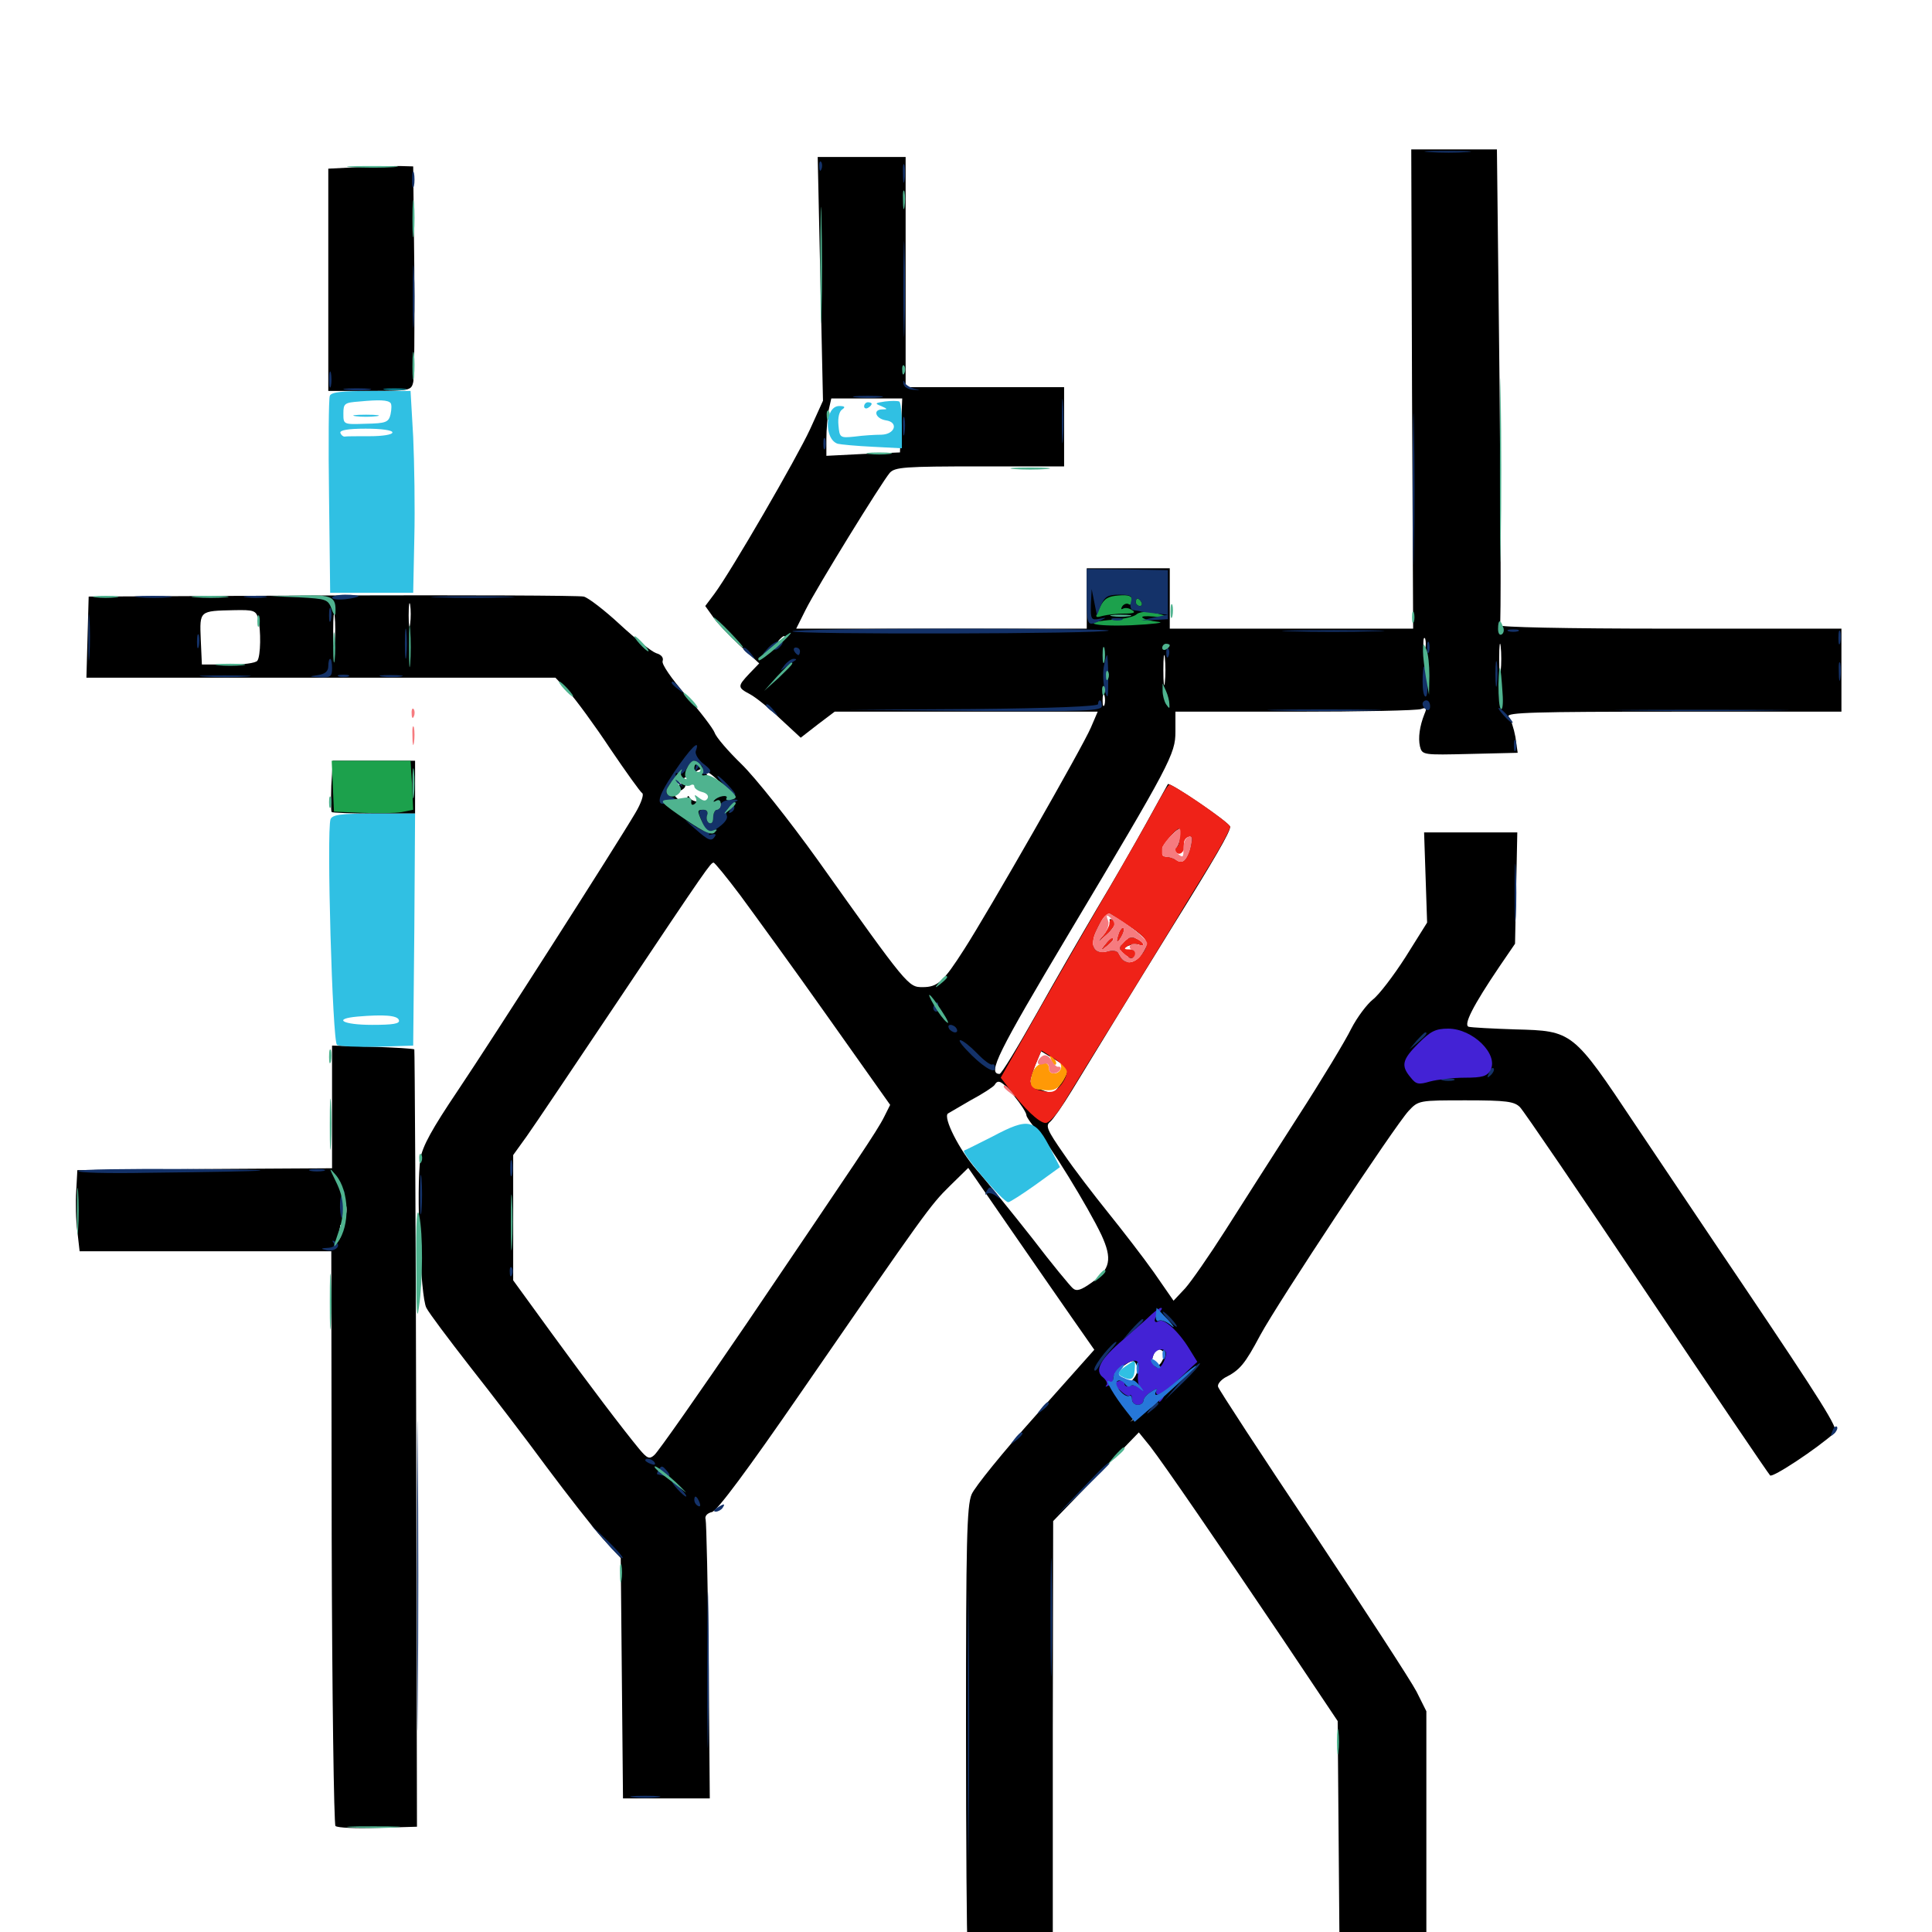 <svg xmlns="http://www.w3.org/2000/svg" viewBox="0 -1000 1000 1000">
	<path fill="#000000" d="M730.859 -798.633L731.445 -674.609H668.555H605.469V-690.234V-705.859H583.984H562.5V-690.234V-674.609H487.305H412.109L416.992 -684.375C422.852 -696.094 456.25 -750.195 460.547 -755.273C463.281 -758.203 467.969 -758.594 507.227 -758.594H550.781V-779.102V-799.609H509.766H468.75V-859.18V-918.75H445.898H423.242L424.609 -855.664L425.977 -792.578L419.336 -777.93C412.5 -763.086 378.32 -704.102 369.727 -692.578L365.039 -686.328L368.945 -680.859C370.898 -677.93 377.148 -671.289 382.812 -666.016L392.969 -656.641L387.891 -651.367C381.641 -644.727 381.641 -644.141 388.281 -640.625C391.211 -639.062 398.242 -633.398 403.906 -627.93L414.453 -618.164L423.242 -625L432.031 -631.641H500H568.164L564.648 -623.438C560.547 -613.672 511.133 -527.344 499.023 -508.594C488.281 -491.797 485.352 -489.062 477.539 -489.062C470.117 -489.062 469.922 -489.258 423.242 -554.883C408.398 -575.586 390.82 -597.656 383.789 -604.492C376.953 -611.133 370.703 -618.359 369.922 -620.703C369.141 -622.852 362.5 -631.641 355.273 -639.844C347.461 -648.828 342.383 -656.25 342.969 -657.812C343.555 -659.57 342.383 -661.133 339.648 -661.914C337.305 -662.695 328.906 -669.336 320.898 -676.758C312.891 -684.18 304.492 -690.625 302.148 -691.211C299.805 -691.797 241.211 -691.992 171.875 -691.797L45.898 -691.211L45.312 -670.312L44.727 -649.219H166.211H287.5L294.336 -641.992C298.047 -637.891 307.812 -624.609 315.82 -612.5C324.023 -600.391 331.445 -590.039 332.422 -589.453C333.398 -588.867 331.836 -584.18 328.906 -579.297C318.555 -561.719 255.078 -462.5 237.109 -435.742C223.438 -415.43 218.75 -406.836 217.578 -400.195C215.43 -385.352 217.578 -328.516 220.703 -323.047C222.07 -320.312 232.227 -306.836 243.164 -292.773C254.102 -278.906 272.07 -255.469 282.812 -240.82C293.75 -226.172 306.836 -209.375 311.914 -203.711L321.289 -193.555L321.875 -131.25L322.461 -69.141H344.922H367.383L366.797 -140.039C366.406 -178.906 365.625 -211.914 365.234 -213.477C364.648 -215.234 366.016 -216.797 368.555 -217.383C371.289 -218.164 386.719 -238.867 414.453 -279.102C478.711 -372.266 481.445 -376.172 491.602 -386.133L501.172 -395.508L522.461 -364.648C534.18 -347.656 548.828 -326.562 555.078 -317.578L566.406 -301.367L536.133 -267.383C519.336 -248.633 504.492 -230.273 502.93 -226.562C500.391 -220.703 500 -201.367 500 -107.617C500 -45.898 500.391 4.883 500.781 5.273C501.172 5.664 511.328 5.859 523.242 5.469L544.922 4.883V-103.906L545.117 -212.695L567.383 -235.742L589.453 -258.594L595.312 -251.367C603.125 -241.211 630.273 -201.562 664.258 -151.172L692.383 -109.18L692.969 -36.328L693.555 36.328H715.82H738.281V-38.867V-114.258L733.203 -124.414C730.273 -130.078 706.055 -167.188 679.492 -207.227C652.734 -247.266 630.664 -281.055 630.469 -282.227C630.078 -283.594 631.836 -285.547 633.984 -286.914C641.797 -290.82 644.336 -293.945 652.344 -308.984C661.914 -326.562 721.875 -417.188 729.102 -425C734.18 -430.469 734.57 -430.469 758.789 -430.469C779.688 -430.469 783.789 -429.883 786.719 -426.953C788.672 -425 818.164 -381.641 852.344 -330.664C886.523 -279.688 915.234 -237.305 916.211 -236.328C917.383 -234.961 940.234 -250 949.805 -258.594C951.758 -260.352 942.773 -274.609 901.758 -335.547C885.742 -359.18 860.938 -396.289 846.484 -417.773C814.062 -466.406 814.062 -466.406 784.375 -467.188C772.461 -467.578 761.523 -468.164 760.156 -468.555C757.422 -469.531 762.305 -479.297 776.172 -499.805L784.18 -511.523L784.766 -540.43L785.352 -569.141H761.328H737.109L737.891 -545.898L738.672 -522.461L727.539 -504.688C721.289 -494.922 713.672 -484.961 710.547 -482.617C707.617 -480.273 702.539 -473.633 699.414 -467.578C696.484 -461.523 683.984 -440.82 671.484 -421.484C659.18 -402.344 642.383 -375.977 634.18 -363.086C625.977 -350.195 616.602 -336.719 613.477 -333.203L607.422 -326.758L597.266 -341.406C591.602 -349.414 580.859 -363.281 573.633 -372.266C566.406 -381.25 555.859 -394.922 550.586 -402.734C541.992 -415.039 541.016 -417.383 543.555 -419.336C545.117 -420.703 550.195 -427.93 554.688 -435.352C567.773 -456.836 587.695 -489.453 607.422 -521.289C628.906 -555.859 636.719 -569.336 636.719 -572.07C636.719 -574.023 605.469 -595.312 604.492 -594.141C604.297 -593.75 599.219 -584.57 593.164 -573.633C587.109 -562.695 575.781 -542.969 567.773 -529.688C559.961 -516.406 545.703 -491.797 536.328 -475C526.758 -458.008 518.359 -444.141 517.383 -444.141C510.938 -444.141 516.406 -455.078 553.125 -516.602C605.859 -604.883 608.398 -609.766 608.398 -621.289V-631.641H670.312C704.297 -631.641 733.594 -632.227 735.547 -633.008C738.281 -633.984 738.672 -633.594 737.305 -630.469C734.766 -624.023 733.984 -618.164 734.961 -613.672C736.133 -609.18 736.523 -609.18 760.938 -609.766L785.547 -610.352L784.375 -618.555C783.594 -622.852 782.031 -627.734 780.859 -629.102C779.297 -631.25 794.727 -631.641 866.016 -631.641H953.125V-653.125V-674.609H864.062C809.57 -674.609 775.586 -675.391 776.367 -676.367C776.953 -677.344 776.758 -733.203 776.172 -800.391L774.805 -922.656H752.539H730.469ZM466.406 -779.883L465.82 -765.82L446.875 -765.039L427.734 -764.062V-772.852C427.734 -777.539 428.32 -784.375 428.906 -787.695L430.273 -793.75H448.633H466.992ZM212.305 -677.148C211.914 -674.023 211.523 -676.172 211.523 -681.445C211.523 -686.914 211.914 -689.258 212.305 -686.914C212.695 -684.375 212.695 -680.078 212.305 -677.148ZM173.242 -667.383C172.852 -663.281 172.461 -666.211 172.461 -673.633C172.461 -681.25 172.852 -684.375 173.242 -681.055C173.633 -677.539 173.633 -671.289 173.242 -667.383ZM133.594 -680.078C135.156 -673.828 134.961 -660.352 133.203 -658.008C132.422 -656.836 125.781 -655.859 118.164 -656.055H104.492L103.906 -669.141C103.32 -683.984 103.125 -683.789 121.289 -684.18C131.25 -684.375 132.422 -683.984 133.594 -680.078ZM581.641 -681.055C583.398 -681.641 581.836 -682.031 578.125 -682.031C574.414 -682.031 572.852 -681.641 574.805 -681.055C576.562 -680.664 579.688 -680.664 581.641 -681.055ZM595.312 -675.195C600.391 -675.586 595.703 -675.781 584.961 -675.781C574.219 -675.781 570.117 -675.586 575.781 -675.195C581.445 -674.805 590.234 -674.805 595.312 -675.195ZM406.25 -670.117C406.25 -669.727 404.297 -667.773 401.953 -665.625L397.461 -661.914L401.172 -666.406C404.688 -670.508 406.25 -671.68 406.25 -670.117ZM737.695 -664.453C737.109 -663.086 736.719 -664.062 736.719 -666.797C736.719 -669.531 737.109 -670.508 737.695 -669.336C738.086 -667.969 738.086 -665.625 737.695 -664.453ZM776.758 -652.734C776.367 -649.219 775.977 -651.953 775.977 -658.984C775.977 -666.016 776.367 -668.75 776.758 -665.43C777.148 -661.914 777.148 -656.055 776.758 -652.734ZM602.93 -646.875C602.539 -643.359 602.148 -646.094 602.148 -653.125C602.148 -660.156 602.539 -662.891 602.93 -659.57C603.32 -656.055 603.32 -650.195 602.93 -646.875ZM571.68 -635.156C571.094 -633.789 570.703 -634.766 570.703 -637.5C570.703 -640.234 571.094 -641.211 571.68 -640.039C572.07 -638.672 572.07 -636.328 571.68 -635.156ZM362.5 -600.586C361.914 -599.609 362.695 -598.242 364.453 -597.656C366.016 -597.07 366.797 -597.266 366.211 -598.438C363.867 -602.148 367.383 -600.391 372.656 -595.117C376.367 -591.211 376.953 -590.234 374.219 -591.211C371.484 -592.383 370.898 -591.992 371.875 -589.648C372.461 -587.891 372.266 -587.109 371.289 -587.695C370.312 -588.281 368.945 -587.891 368.164 -586.719C366.406 -583.984 358.008 -584.375 356.836 -587.305C356.25 -588.477 355.664 -588.086 355.664 -585.938C355.469 -582.422 355.273 -582.422 351.562 -585.742C345.898 -590.82 346.68 -593.359 355.078 -597.852C363.672 -602.734 363.867 -602.734 362.5 -600.586ZM373.047 -582.812C373.047 -581.836 371.484 -580.859 369.727 -580.859C366.797 -580.859 366.602 -581.25 369.141 -582.812C372.852 -585.156 373.047 -585.156 373.047 -582.812ZM610.742 -566.797C610.547 -564.258 609.57 -561.719 608.398 -560.938C607.227 -560.156 608.008 -559.375 610.156 -559.375C612.305 -559.375 613.281 -560.352 612.695 -561.914C612.109 -563.477 612.5 -565.82 613.281 -567.383C616.016 -571.68 617.773 -564.844 615.43 -558.789C613.281 -553.516 611.328 -552.344 608.594 -554.883C607.812 -555.664 605.664 -556.445 604.102 -556.445C599.023 -556.445 599.219 -559.961 604.492 -565.82C610.547 -572.266 611.328 -572.266 610.742 -566.797ZM383.203 -536.523C390.234 -526.953 410.742 -498.828 428.516 -473.633L460.742 -428.125L457.617 -421.875C453.906 -414.453 444.141 -400.195 386.523 -315.039C361.914 -278.906 340.43 -248.242 338.672 -246.875C336.133 -244.531 334.961 -245.117 330.859 -250C322.656 -259.961 305.664 -282.227 285.352 -310.156L265.625 -337.305V-369.727V-402.148L272.656 -411.914C276.562 -417.383 298.047 -449.414 320.703 -483.203C366.406 -551.562 367.773 -553.32 369.336 -553.516C369.922 -553.516 376.172 -545.898 383.203 -536.523ZM589.453 -516.992C594.531 -512.891 594.531 -512.5 591.797 -507.422C588.086 -500.586 585.352 -499.805 581.055 -503.906C577.93 -507.031 577.93 -507.422 582.227 -509.766C584.766 -510.938 588.086 -511.719 589.648 -511.133C591.797 -510.547 591.602 -511.328 588.867 -513.281C585.742 -516.016 584.961 -516.016 583.594 -513.672C582.812 -512.305 579.492 -509.961 576.172 -508.594C570.898 -506.445 569.531 -506.445 566.992 -508.984C564.453 -511.719 564.648 -512.891 568.359 -520.117L572.461 -528.32L578.32 -524.805C581.445 -522.852 586.523 -519.531 589.453 -516.992ZM552.734 -446.875C552.734 -444.336 546.484 -434.375 544.922 -434.375C541.016 -434.375 533.203 -438.281 533.203 -440.234C533.203 -441.406 534.57 -445.312 535.938 -449.023L538.867 -455.859L545.703 -451.758C549.609 -449.414 552.734 -447.266 552.734 -446.875ZM525 -432.617C528.516 -428.32 531.25 -424.023 531.25 -422.852C531.25 -421.875 533.594 -418.555 536.328 -415.43C542.578 -408.984 563.477 -374.805 570.117 -360.742C575.781 -348.438 574.805 -342.969 565.039 -336.133C559.57 -332.227 557.227 -331.445 555.273 -333.203C553.906 -334.375 544.336 -345.898 534.375 -358.984C524.219 -371.875 511.133 -388.086 505.273 -394.727C496.484 -404.883 488.086 -421.484 490.625 -423.633C491.016 -423.828 496.289 -426.953 502.344 -430.469C508.594 -433.789 514.258 -437.5 514.844 -438.477C516.602 -441.602 518.75 -440.43 525 -432.617ZM602.148 -300.391C602.734 -299.609 602.539 -297.266 601.367 -295.312C598.828 -290.625 594.922 -293.359 596.875 -298.242C598.047 -301.758 600 -302.344 602.148 -300.391ZM588.477 -292.969C589.062 -291.406 588.477 -288.672 587.109 -286.914C584.961 -283.984 584.18 -283.789 580.469 -286.133L576.172 -288.867L580.469 -292.188C585.938 -296.289 587.109 -296.484 588.477 -292.969ZM582.031 -274.023C584.961 -268.555 583.008 -269.531 579.102 -275.391C577.344 -278.32 576.758 -279.883 577.93 -279.297C579.102 -278.516 581.055 -276.172 582.031 -274.023ZM598.633 -274.219C598.047 -273.242 594.727 -270.508 591.211 -268.359L584.961 -264.062L591.406 -270.117C597.656 -275.977 600.977 -277.93 598.633 -274.219ZM357.422 -595.508C357.422 -595.117 359.375 -593.555 361.914 -592.383C365.82 -590.234 366.016 -590.234 363.477 -593.164C360.938 -596.289 357.422 -597.656 357.422 -595.508ZM350.586 -592.578C350 -591.602 350.195 -590.625 351.367 -590.625C352.344 -590.625 353.906 -591.602 354.492 -592.578C355.078 -593.75 354.883 -594.531 353.711 -594.531C352.734 -594.531 351.172 -593.75 350.586 -592.578ZM574.805 -522.852C575.586 -522.266 574.219 -519.336 571.875 -516.602L567.383 -511.523L572.656 -516.211C577.344 -520.312 578.32 -524.219 574.805 -524.219C574.023 -524.219 574.219 -523.633 574.805 -522.852ZM579.297 -517.383C577.539 -512.305 577.93 -511.133 580.273 -515.039C581.445 -516.992 582.031 -519.141 581.445 -519.531C581.055 -520.117 580.078 -519.141 579.297 -517.383ZM572.07 -511.133C569.531 -508.008 569.727 -507.812 572.852 -510.352C575.977 -512.891 576.953 -514.453 575.391 -514.453C575 -514.453 573.438 -512.891 572.07 -511.133ZM583.984 -505.469C583.984 -503.906 584.961 -503.125 585.938 -503.711C587.109 -504.297 587.891 -505.664 587.891 -506.836C587.891 -507.812 587.109 -508.594 585.938 -508.594C584.961 -508.594 583.984 -507.227 583.984 -505.469ZM185.156 -913.477L169.922 -912.695V-855.273V-797.656H191.406C211.914 -797.656 212.891 -797.852 213.867 -802.148C214.453 -804.492 214.648 -830.664 214.453 -860.156L213.867 -913.867L207.031 -914.062C203.32 -914.062 193.359 -913.867 185.156 -913.477ZM171.484 -593.359C171.289 -586.328 171.289 -580.078 171.68 -579.688C172.07 -579.297 182.031 -578.906 193.75 -578.906H214.844V-592.578V-606.25H193.555H172.266ZM171.875 -427.148V-395.312L106.055 -394.922L40.039 -394.336L39.453 -383.594C39.062 -377.734 39.258 -368.164 40.039 -362.695L41.211 -352.344H106.445H171.484L171.68 -204.492C171.875 -123.047 172.852 -55.664 173.633 -54.883C174.609 -53.906 184.375 -53.516 195.508 -53.906L215.82 -54.492L215.43 -255.469C215.234 -366.016 214.648 -456.641 214.453 -456.836C214.062 -457.227 204.492 -457.812 192.773 -458.203L171.875 -458.789ZM179.102 -371.484C178.516 -370.117 178.125 -371.094 178.125 -373.828C178.125 -376.562 178.516 -377.539 179.102 -376.367C179.492 -375 179.492 -372.656 179.102 -371.484ZM175.781 -358.789C173.633 -355.469 173.633 -355.469 174.609 -358.789C175.195 -360.742 175.781 -363.477 175.977 -364.648C175.977 -366.406 176.367 -366.406 176.953 -364.648C177.539 -363.281 176.953 -360.742 175.781 -358.789Z"/>
	<path fill="#ff9906" d="M544.141 -451.367C544.727 -449.414 545.898 -448.438 546.484 -449.023C547.07 -449.609 546.484 -451.172 545.117 -452.539C543.164 -454.297 542.969 -454.102 544.141 -451.367ZM533.984 -443.555C532.617 -436.719 533.203 -436.133 541.016 -435.742C545.703 -435.352 547.852 -436.523 550.391 -440.625C552.93 -445.117 553.125 -446.484 550.977 -448.438C549.023 -450.586 548.633 -450.391 549.219 -448.242C549.609 -446.68 548.242 -444.922 546.484 -444.531C544.336 -444.141 542.969 -444.922 542.969 -446.875C542.969 -452.344 535.352 -449.609 533.984 -443.555Z"/>
	<path fill="#ef2218" d="M596.875 -580.273C592.773 -572.656 583.008 -555.664 575.586 -542.773C567.969 -529.883 551.953 -501.953 539.844 -480.859L517.969 -442.188L522.07 -436.914C529.883 -426.367 537.891 -418.75 541.211 -418.75C543.164 -418.75 547.266 -423.438 551.172 -430.078C554.883 -436.133 567.383 -456.641 579.102 -475.391C590.625 -494.141 603.906 -515.82 608.398 -523.242C612.891 -530.859 621.289 -544.336 626.758 -553.32C632.227 -562.305 636.719 -570.703 636.719 -572.07C636.719 -573.828 612.109 -591.016 605.469 -593.945C604.883 -594.336 600.977 -588.086 596.875 -580.273ZM610.547 -566.211C610.547 -563.477 609.57 -561.328 608.789 -561.328C607.812 -561.328 607.812 -560.352 608.398 -559.375C610.156 -556.445 613.477 -558.984 612.891 -562.695C612.5 -564.453 613.477 -566.211 615.039 -566.797C617.188 -567.578 617.383 -566.406 616.406 -562.109C614.648 -554.883 612.305 -552.734 608.984 -554.688C607.617 -555.664 605.273 -556.445 604.102 -556.445C602.734 -556.445 601.562 -557.031 601.562 -558.008V-560.938C601.562 -562.5 608.789 -571.094 610.156 -571.094C610.547 -571.094 610.742 -568.945 610.547 -566.211ZM585.547 -519.922C594.727 -513.672 595.508 -511.133 590.039 -504.883C586.133 -500.586 581.25 -500.977 579.297 -505.859C578.516 -507.812 576.562 -508.203 573.633 -507.617C565.625 -505.469 563.477 -510.742 568.359 -520.312C570.898 -525.391 573.242 -527.734 574.805 -526.953C576.172 -526.172 580.859 -523.047 585.547 -519.922ZM552.148 -445.703C552.539 -444.336 551.172 -441.016 549.219 -438.477C546.094 -434.766 544.531 -434.18 539.453 -435.352C532.422 -436.719 531.836 -439.258 536.133 -449.219L539.062 -456.25L545.312 -452.344C548.828 -450 551.953 -447.07 552.148 -445.703ZM574.219 -521.875C574.219 -520.703 572.656 -517.773 570.898 -515.625C568.359 -512.5 568.75 -512.695 572.656 -516.211C575.586 -518.75 577.539 -521.68 576.953 -522.461C575.586 -525 574.219 -524.609 574.219 -521.875ZM579.297 -517.383C577.539 -512.305 577.93 -511.133 580.273 -515.039C581.445 -516.992 582.031 -519.141 581.445 -519.531C581.055 -520.117 580.078 -519.141 579.297 -517.383ZM581.836 -512.5C578.906 -509.375 578.906 -508.789 582.031 -506.055C585.547 -503.125 587.891 -503.516 587.891 -507.031C587.891 -507.812 586.328 -508.594 584.57 -508.594C581.641 -508.594 581.641 -508.984 583.789 -510.352C585.352 -511.328 587.695 -511.719 589.258 -511.133C592.969 -509.57 592.383 -512.109 588.477 -514.062C585.938 -515.234 583.984 -514.844 581.836 -512.5ZM572.07 -511.133C569.531 -508.008 569.727 -507.812 572.852 -510.352C575.977 -512.891 576.953 -514.453 575.391 -514.453C575 -514.453 573.438 -512.891 572.07 -511.133Z"/>
	<path fill="#1ca14c" d="M569.336 -685.742C566.602 -680.273 566.602 -680.078 570.898 -681.25C573.242 -681.836 578.32 -682.422 582.031 -682.422C586.914 -682.422 588.086 -683.008 585.938 -684.18C584.375 -685.352 582.422 -685.547 581.25 -684.961C580.273 -684.375 580.078 -684.766 580.859 -686.133C581.641 -687.305 583.203 -687.891 584.18 -687.305C585.156 -686.523 585.938 -687.5 585.938 -689.258C585.938 -691.602 584.18 -692.188 579.102 -691.797C573.633 -691.406 571.484 -690.234 569.336 -685.742ZM587.891 -688.281C587.891 -687.305 588.867 -686.328 590.039 -686.328C591.016 -686.328 591.406 -687.305 590.82 -688.281C590.234 -689.453 589.258 -690.234 588.672 -690.234C588.281 -690.234 587.891 -689.453 587.891 -688.281ZM588.281 -682.031C587.109 -680.859 582.031 -679.688 576.953 -679.297C558.203 -677.93 565.234 -675.586 585.547 -676.367C597.07 -676.953 603.32 -677.734 599.609 -678.125C595.898 -678.516 592.188 -679.492 591.406 -680.273C590.43 -681.055 593.164 -681.25 597.266 -680.859C605.664 -679.883 605.273 -681.25 596.484 -683.008C593.164 -683.594 589.453 -683.203 588.281 -682.031ZM172.266 -593.164L172.852 -579.883L187.5 -579.297C195.508 -578.906 204.883 -579.102 208.008 -579.688L213.867 -580.859L213.281 -593.555L212.5 -606.25H192.188H171.68Z"/>
	<path fill="#143269" d="M739.844 -921.289C734.18 -921.68 738.281 -921.875 749.023 -921.875C759.766 -921.875 764.453 -921.68 759.375 -921.289C754.297 -920.898 745.508 -920.898 739.844 -921.289ZM424.023 -913.672C424.023 -911.523 424.609 -910.938 425.195 -912.5C425.781 -913.867 425.586 -915.625 425 -916.211C424.414 -916.992 423.828 -915.82 424.023 -913.672ZM467.383 -909.961C467.383 -905.664 467.773 -904.102 468.164 -906.641C468.555 -908.984 468.555 -912.5 468.164 -914.453C467.578 -916.211 467.188 -914.258 467.383 -909.961ZM213.281 -907.031C213.281 -903.32 213.672 -901.758 214.258 -903.711C214.648 -905.469 214.648 -908.594 214.258 -910.547C213.672 -912.305 213.281 -910.742 213.281 -907.031ZM467.578 -850.391C467.578 -828.32 467.969 -819.336 468.164 -830.469C468.555 -841.406 468.555 -859.375 468.164 -870.508C467.969 -881.445 467.578 -872.461 467.578 -850.391ZM213.672 -846.484C213.672 -832.031 213.867 -825.977 214.258 -833.398C214.648 -840.625 214.648 -852.344 214.258 -859.766C213.867 -866.992 213.672 -860.938 213.672 -846.484ZM170.312 -803.516C170.312 -799.805 170.703 -798.242 171.289 -800.195C171.68 -801.953 171.68 -805.078 171.289 -807.031C170.703 -808.789 170.312 -807.227 170.312 -803.516ZM731.25 -746.875C731.25 -711.914 731.641 -697.656 731.836 -715.234C732.227 -732.617 732.227 -761.133 731.836 -778.711C731.641 -796.094 731.25 -781.836 731.25 -746.875ZM467.578 -801.562C467.773 -799.805 469.922 -798.438 472.656 -798.242C476.758 -798.047 476.758 -798.047 473.242 -798.828C470.898 -799.414 468.555 -800.977 468.164 -802.148C467.773 -803.516 467.578 -803.125 467.578 -801.562ZM179.297 -798.242C175.781 -798.633 178.125 -799.023 184.57 -799.023C191.016 -799.023 193.945 -798.633 191.016 -798.242C188.086 -797.852 182.812 -797.852 179.297 -798.242ZM549.609 -782.031C549.609 -771.875 549.805 -767.578 550.195 -772.852C550.586 -777.93 550.586 -786.133 550.195 -791.406C549.805 -796.484 549.609 -792.188 549.609 -782.031ZM442.969 -794.336C439.453 -794.727 442.188 -795.117 449.219 -795.117C456.25 -795.117 458.984 -794.727 455.664 -794.336C452.148 -793.945 446.289 -793.945 442.969 -794.336ZM467.383 -779.102C467.383 -774.805 467.773 -773.242 468.164 -775.781C468.555 -778.125 468.555 -781.641 468.164 -783.594C467.578 -785.352 467.188 -783.398 467.383 -779.102ZM426.172 -770.312C426.172 -767.578 426.562 -766.602 427.148 -767.969C427.539 -769.141 427.539 -771.484 427.148 -772.852C426.562 -774.023 426.172 -773.047 426.172 -770.312ZM562.5 -691.016C562.5 -676.172 562.695 -675.586 569.336 -678.711C573.047 -680.469 572.852 -680.469 568.945 -679.688C564.844 -678.906 564.453 -679.492 564.648 -686.914L565.039 -695.117L566.406 -688.281L567.773 -681.445L569.922 -686.914C571.875 -691.211 573.438 -692.188 579.297 -692.188C585.352 -692.188 586.328 -691.602 585.352 -688.281C584.766 -686.133 585.352 -684.18 586.523 -684.18C587.891 -683.984 589.844 -683.789 590.82 -683.398C591.992 -683.203 595.508 -682.812 598.633 -682.422L604.492 -681.836L597.656 -680.469L590.82 -678.906L597.656 -679.102L604.492 -679.492V-692.188V-704.883L583.594 -705.273L562.5 -705.469ZM590.82 -688.281C591.406 -687.305 591.016 -686.328 590.039 -686.328C588.867 -686.328 587.891 -687.305 587.891 -688.281C587.891 -689.453 588.281 -690.234 588.672 -690.234C589.258 -690.234 590.234 -689.453 590.82 -688.281ZM71.875 -690.82C67.188 -691.211 70.508 -691.602 79.102 -691.602C87.695 -691.602 91.406 -691.211 87.5 -690.82C83.398 -690.43 76.367 -690.43 71.875 -690.82ZM127.539 -690.82C124.414 -691.211 126.562 -691.602 131.836 -691.602C137.305 -691.602 139.648 -691.211 137.305 -690.82C134.766 -690.43 130.469 -690.43 127.539 -690.82ZM171.875 -690.625C171.875 -691.406 175 -692.188 178.711 -692.188C182.422 -692.188 185.547 -691.797 185.547 -691.406C185.547 -691.016 182.422 -690.234 178.711 -689.844C175 -689.453 171.875 -689.844 171.875 -690.625ZM226.953 -690.82C217.578 -691.016 225.781 -691.406 245.117 -691.406C264.453 -691.406 272.07 -691.016 262.109 -690.82C252.148 -690.43 236.328 -690.43 226.953 -690.82ZM45.703 -669.727C45.703 -658.984 45.898 -654.883 46.289 -660.547C46.68 -666.211 46.68 -675 46.289 -680.078C45.898 -685.156 45.703 -680.469 45.703 -669.727ZM170.312 -681.445C170.312 -678.32 170.703 -677.148 171.289 -679.102C171.68 -680.859 171.68 -683.594 171.289 -684.961C170.703 -686.133 170.312 -684.766 170.312 -681.445ZM575.781 -679.102C574.414 -679.688 575.391 -680.078 578.125 -680.078C580.859 -680.078 581.836 -679.688 580.664 -679.102C579.297 -678.711 576.953 -678.711 575.781 -679.102ZM209.57 -666.797C209.57 -659.766 209.961 -657.031 210.352 -660.547C210.742 -663.867 210.742 -669.727 210.352 -673.242C209.961 -676.562 209.57 -673.828 209.57 -666.797ZM410.156 -673.242C410.156 -674.023 447.266 -674.609 492.578 -674.609C537.891 -674.609 574.414 -674.219 573.828 -673.633C572.266 -671.875 410.156 -671.484 410.156 -673.242ZM668.359 -673.242C656.836 -673.438 666.797 -673.828 690.43 -673.828C714.062 -673.828 723.438 -673.438 711.328 -673.242C699.219 -672.852 679.883 -672.852 668.359 -673.242ZM780.859 -673.242C779.492 -673.828 780.469 -674.219 783.203 -674.219C785.938 -674.219 786.914 -673.828 785.742 -673.242C784.375 -672.852 782.031 -672.852 780.859 -673.242ZM951.562 -669.727C951.562 -666.602 951.953 -665.43 952.539 -667.383C952.93 -669.141 952.93 -671.875 952.539 -673.242C951.953 -674.414 951.562 -673.047 951.562 -669.727ZM101.953 -667.773C101.953 -664.648 102.344 -663.477 102.93 -665.43C103.32 -667.188 103.32 -669.922 102.93 -671.289C102.344 -672.461 101.953 -671.094 101.953 -667.773ZM397.07 -664.062C394.336 -661.133 394.336 -660.547 396.68 -662.5C398.438 -663.672 400.195 -664.453 400.781 -663.867C401.367 -663.281 402.734 -664.062 403.906 -665.43C405.664 -667.383 405.469 -668.164 403.32 -668.164C401.758 -668.164 398.828 -666.211 397.07 -664.062ZM738.672 -664.844C738.672 -662.109 739.062 -661.133 739.648 -662.5C740.039 -663.672 740.039 -666.016 739.648 -667.383C739.062 -668.555 738.672 -667.578 738.672 -664.844ZM384.766 -664.062C384.766 -663.672 386.328 -662.109 388.281 -660.742C391.211 -658.203 391.406 -658.398 388.867 -661.523C386.328 -664.648 384.766 -665.625 384.766 -664.062ZM411.133 -662.891C411.719 -661.914 412.695 -660.938 413.281 -660.938C413.672 -660.938 414.062 -661.914 414.062 -662.891C414.062 -664.062 413.086 -664.844 411.914 -664.844C410.938 -664.844 410.547 -664.062 411.133 -662.891ZM603.711 -661.719C603.711 -659.57 604.297 -658.984 604.883 -660.547C605.469 -661.914 605.273 -663.672 604.688 -664.258C604.102 -665.039 603.516 -663.867 603.711 -661.719ZM571.289 -654.688C570.703 -651.172 571.094 -645.703 571.875 -642.383C573.438 -637.5 573.633 -638.672 573.633 -648.828C573.633 -655.469 573.242 -660.938 573.047 -660.938C572.656 -660.938 571.875 -658.008 571.289 -654.688ZM774.023 -651.172C774.023 -645.312 774.414 -642.773 774.805 -645.898C775.195 -648.828 775.195 -653.516 774.805 -656.641C774.414 -659.57 774.023 -657.031 774.023 -651.172ZM169.922 -655.273C169.922 -652.539 168.359 -651.172 164.648 -650.586C159.57 -649.805 159.57 -649.805 165.625 -649.414C171.094 -649.219 171.875 -649.805 171.875 -654.102C171.875 -656.836 171.484 -658.984 170.898 -658.984C170.312 -658.984 169.922 -657.227 169.922 -655.273ZM406.055 -655.664C403.516 -652.344 403.516 -652.344 407.227 -655.078C409.375 -656.641 411.523 -658.203 411.914 -658.398C412.305 -658.789 411.914 -658.984 410.742 -658.984C409.57 -658.984 407.422 -657.422 406.055 -655.664ZM951.758 -652.148C951.758 -647.852 952.148 -646.289 952.539 -648.828C952.93 -651.172 952.93 -654.688 952.539 -656.641C951.953 -658.398 951.562 -656.445 951.758 -652.148ZM736.328 -647.266C736.328 -642.969 736.914 -639.453 737.891 -639.453C738.672 -639.453 739.062 -642.969 738.672 -647.266C738.281 -651.562 737.5 -655.078 737.109 -655.078C736.719 -655.078 736.328 -651.562 736.328 -647.266ZM106.055 -649.805C99.805 -650.195 104.492 -650.391 116.211 -650.391C128.125 -650.391 133.203 -650.195 127.539 -649.805C121.875 -649.414 112.305 -649.414 106.055 -649.805ZM175.391 -649.805C174.023 -650.391 175 -650.781 177.734 -650.781C180.469 -650.781 181.445 -650.391 180.273 -649.805C178.906 -649.414 176.562 -649.414 175.391 -649.805ZM197.852 -649.805C194.727 -650.195 196.875 -650.586 202.148 -650.586C207.617 -650.586 209.961 -650.195 207.617 -649.805C205.078 -649.414 200.781 -649.414 197.852 -649.805ZM347.656 -646.484C347.656 -646.094 349.219 -644.531 351.172 -643.164C354.102 -640.625 354.297 -640.82 351.758 -643.945C349.219 -647.07 347.656 -648.047 347.656 -646.484ZM568.359 -635.547C568.359 -634.375 544.531 -633.398 503.516 -633.008L438.477 -632.617L504.492 -632.031C561.914 -631.641 570.312 -632.031 570.312 -634.57C570.312 -636.133 569.922 -637.5 569.336 -637.5C568.75 -637.5 568.359 -636.719 568.359 -635.547ZM736.328 -635.742C736.328 -634.57 737.305 -633.203 738.281 -632.617C739.453 -632.031 740.234 -632.812 740.234 -634.375C740.234 -636.133 739.453 -637.5 738.281 -637.5C737.305 -637.5 736.328 -636.719 736.328 -635.742ZM396.484 -634.766C396.484 -634.375 398.047 -632.812 400 -631.445C402.93 -628.906 403.125 -629.102 400.586 -632.227C398.047 -635.352 396.484 -636.328 396.484 -634.766ZM661.719 -632.227C648.438 -632.422 659.18 -632.812 685.547 -632.812C711.914 -632.812 722.656 -632.422 709.57 -632.227C696.289 -631.836 674.805 -631.836 661.719 -632.227ZM778.32 -629.688C780.273 -627.539 782.227 -625.781 782.812 -625.781C783.398 -625.781 782.227 -627.539 780.273 -629.688C778.32 -631.836 776.367 -633.594 775.781 -633.594C775.195 -633.594 776.367 -631.836 778.32 -629.688ZM844.336 -632.227C824.023 -632.422 840.625 -632.617 880.859 -632.617C921.094 -632.617 937.695 -632.422 917.578 -632.227C897.266 -631.836 864.453 -631.836 844.336 -632.227ZM783.594 -614.062C783.594 -611.328 783.984 -610.352 784.57 -611.719C784.961 -612.891 784.961 -615.234 784.57 -616.602C783.984 -617.773 783.594 -616.797 783.594 -614.062ZM348.828 -600.195C339.648 -586.523 339.062 -581.836 346.68 -584.766C350.195 -586.133 350.195 -586.328 347.266 -587.695C344.531 -588.867 344.336 -589.844 345.898 -592.969C347.656 -596.094 348.438 -596.289 351.172 -594.336C353.906 -592.188 354.102 -592.188 352.148 -594.531C349.219 -597.656 348.828 -601.172 351.367 -599.414C352.539 -598.828 354.297 -600.195 355.469 -602.344C358.008 -607.227 361.719 -607.617 360.156 -602.93C359.18 -600 359.375 -599.805 361.133 -602.344C363.086 -604.883 364.062 -603.906 363.477 -600C363.477 -599.219 364.648 -599.023 366.211 -599.609C368.555 -600.586 368.164 -601.562 364.062 -604.688C361.328 -606.836 359.57 -609.961 360.156 -611.328C362.695 -618.164 357.422 -612.891 348.828 -600.195ZM375 -593.555C377.539 -590.82 380.078 -588.672 380.469 -588.672C381.055 -588.672 379.492 -590.82 376.953 -593.555C374.414 -596.289 371.875 -598.438 371.484 -598.438C370.898 -598.438 372.461 -596.289 375 -593.555ZM373.047 -583.398C373.047 -582.031 372.266 -580.859 371.094 -580.859C370.117 -580.859 369.141 -579.102 369.141 -576.758C369.141 -574.414 368.359 -573.438 366.992 -574.023C365.82 -574.805 365.43 -576.562 366.016 -578.125C366.602 -579.688 365.82 -580.859 364.062 -580.859C361.914 -580.859 361.328 -579.883 362.305 -577.539C363.086 -575.586 364.062 -572.852 364.844 -571.289C365.625 -569.336 364.258 -569.531 360.156 -572.07L354.492 -575.586L360.352 -570.508C366.797 -564.844 368.359 -564.258 370.117 -567.188C370.898 -568.359 369.922 -568.555 367.773 -567.969C365.82 -567.383 367.188 -568.75 370.703 -570.898C374.805 -573.633 376.953 -576.172 376.172 -577.93C375.586 -579.492 376.172 -581.25 377.344 -582.031C378.711 -583.008 378.906 -582.422 377.93 -580.859C376.953 -579.102 377.148 -578.711 378.711 -579.688C379.883 -580.469 380.469 -581.836 379.883 -582.812C379.297 -583.594 380.078 -584.961 381.25 -585.352C382.617 -585.938 381.445 -586.328 378.516 -586.133C375.391 -585.938 373.047 -584.766 373.047 -583.398ZM783.984 -537.891C783.984 -524.414 784.18 -518.945 784.57 -525.781C784.961 -532.422 784.961 -543.359 784.57 -550.195C784.18 -556.836 783.984 -551.367 783.984 -537.891ZM483.398 -479.492C482.812 -478.516 483.008 -477.148 483.984 -476.562C484.961 -475.977 485.742 -476.758 485.742 -478.32C485.742 -481.641 485.156 -482.031 483.398 -479.492ZM491.211 -467.578C491.797 -466.602 493.359 -465.625 494.336 -465.625C495.508 -465.625 495.703 -466.602 495.117 -467.578C494.531 -468.75 492.969 -469.531 491.992 -469.531C490.82 -469.531 490.625 -468.75 491.211 -467.578ZM733.203 -461.328L729.492 -456.836L733.984 -460.547C738.086 -464.062 739.258 -465.625 737.695 -465.625C737.305 -465.625 735.352 -463.672 733.203 -461.328ZM500.195 -456.641C507.812 -448.438 515.039 -443.75 515.039 -447.07C515.039 -448.633 514.258 -449.414 513.672 -449.023C512.891 -448.438 509.18 -451.172 505.664 -454.883C498.047 -462.695 492.969 -464.258 500.195 -456.641ZM770.703 -444.727C769.531 -441.992 769.727 -441.797 771.68 -443.555C773.047 -444.922 773.633 -446.484 773.047 -447.07C772.461 -447.656 771.289 -446.68 770.703 -444.727ZM746.68 -440.82C744.727 -441.406 745.898 -441.797 749.023 -441.797C752.344 -441.797 753.711 -441.406 752.539 -440.82C751.172 -440.43 748.438 -440.43 746.68 -440.82ZM264.062 -395.312C264.062 -391.602 264.453 -390.039 265.039 -391.992C265.43 -393.75 265.43 -396.875 265.039 -398.828C264.453 -400.586 264.062 -399.023 264.062 -395.312ZM217.383 -381.641C217.383 -372.461 217.773 -368.75 218.164 -373.438C218.555 -377.93 218.555 -385.352 218.164 -390.039C217.773 -394.531 217.383 -390.82 217.383 -381.641ZM40.43 -393.945C40.82 -394.727 66.406 -395.117 97.266 -394.922C153.516 -394.531 146.68 -393.75 76.758 -392.969C56.25 -392.578 39.844 -392.969 40.43 -393.945ZM160.742 -393.945C158.789 -394.531 160.352 -394.922 164.062 -394.922C167.773 -394.922 169.336 -394.531 167.578 -393.945C165.625 -393.555 162.5 -393.555 160.742 -393.945ZM510.547 -383.203C509.766 -381.836 509.766 -381.25 510.742 -382.031C511.523 -382.812 513.672 -382.422 515.43 -381.055C518.164 -378.906 518.164 -379.102 515.82 -382.227C512.695 -386.133 512.305 -386.328 510.547 -383.203ZM176.562 -380.859C175.977 -379.297 175.781 -375.586 176.172 -372.461C176.758 -367.969 177.148 -368.555 177.93 -375.391C178.906 -383.789 178.32 -385.742 176.562 -380.859ZM172.656 -356.641C173.633 -355.078 172.461 -354.297 169.531 -354.102C166.016 -353.906 165.82 -353.711 168.75 -352.93C173.242 -351.758 177.148 -355.273 173.633 -357.227C172.07 -358.203 171.68 -358.008 172.656 -356.641ZM263.867 -341.406C263.867 -339.258 264.453 -338.672 265.039 -340.234C265.625 -341.602 265.43 -343.359 264.844 -343.945C264.258 -344.727 263.672 -343.555 263.867 -341.406ZM604.492 -317.188C606.445 -315.039 608.398 -313.281 608.984 -313.281C609.57 -313.281 608.398 -315.039 606.445 -317.188C604.492 -319.336 602.539 -321.094 601.953 -321.094C601.367 -321.094 602.539 -319.336 604.492 -317.188ZM585.742 -311.914L581.055 -306.445L586.523 -311.133C591.406 -315.625 592.773 -317.188 591.211 -317.188C590.82 -317.188 588.477 -314.844 585.742 -311.914ZM215.82 -184.375C215.82 -112.891 216.016 -83.789 216.211 -119.531C216.602 -155.078 216.602 -213.672 216.211 -249.414C216.016 -284.961 215.82 -255.859 215.82 -184.375ZM571.484 -299.414C568.75 -296.094 566.406 -292.383 566.406 -291.211C566.406 -289.844 567.578 -290.625 568.75 -292.773C569.922 -294.922 572.656 -298.633 574.805 -301.172C576.953 -303.516 578.32 -305.469 577.734 -305.469C576.953 -305.469 574.219 -302.734 571.484 -299.414ZM611.328 -285.156L602.734 -275.195L612.305 -284.375C617.578 -289.453 621.484 -293.945 621.094 -294.336C620.508 -294.727 616.211 -290.43 611.328 -285.156ZM538.867 -270.898C536.328 -267.773 536.523 -267.578 539.648 -270.117C542.773 -272.656 543.75 -274.219 542.188 -274.219C541.797 -274.219 540.234 -272.656 538.867 -270.898ZM595.508 -270.898C592.969 -267.773 593.164 -267.578 596.289 -270.117C598.047 -271.484 599.609 -273.047 599.609 -273.438C599.609 -275 598.047 -274.023 595.508 -270.898ZM948.438 -259.18C947.266 -256.445 947.461 -256.25 949.414 -258.008C950.781 -259.375 951.367 -260.938 950.781 -261.523C950.195 -262.109 949.023 -261.133 948.438 -259.18ZM525.195 -255.273C522.656 -252.148 522.852 -251.953 525.977 -254.492C529.102 -257.031 530.078 -258.594 528.516 -258.594C528.125 -258.594 526.562 -257.031 525.195 -255.273ZM333.984 -244.141C333.984 -243.75 335.352 -242.773 337.109 -242.188C338.672 -241.602 339.453 -241.797 338.867 -242.969C337.695 -244.922 333.984 -245.703 333.984 -244.141ZM559.57 -228.906L545.898 -214.648L560.156 -228.32C567.773 -235.742 574.219 -242.188 574.219 -242.383C574.219 -243.945 572.07 -241.992 559.57 -228.906ZM340.82 -239.062C340.234 -238.086 339.844 -237.109 340.234 -236.914C346.68 -235.352 347.656 -235.547 345.508 -238.281C342.773 -241.602 342.383 -241.602 340.82 -239.062ZM350.586 -229.297C352.539 -227.148 354.492 -225.391 355.078 -225.391C355.664 -225.391 354.492 -227.148 352.539 -229.297C350.586 -231.445 348.633 -233.203 348.047 -233.203C347.461 -233.203 348.633 -231.445 350.586 -229.297ZM359.375 -223.633C359.375 -222.461 360.156 -221.094 361.328 -220.508C362.5 -219.922 362.695 -220.703 362.109 -222.266C360.742 -225.781 359.375 -226.367 359.375 -223.633ZM371.094 -219.531C369.336 -218.359 369.141 -217.578 370.508 -217.578C371.68 -217.578 373.438 -218.555 374.023 -219.531C375.586 -221.875 374.805 -221.875 371.094 -219.531ZM500.977 -107.227C500.977 -44.922 501.172 -19.141 501.367 -50C501.758 -80.859 501.758 -131.836 501.367 -163.281C501.172 -194.727 500.977 -169.531 500.977 -107.227ZM543.75 -162.891C543.75 -135.547 544.141 -124.219 544.336 -137.891C544.727 -151.758 544.727 -174.023 544.336 -187.695C544.141 -201.562 543.75 -190.234 543.75 -162.891ZM313.672 -201.758C317.773 -196.875 321.68 -193.164 322.266 -193.555C322.656 -193.945 319.141 -198.047 314.453 -202.539L305.859 -210.742ZM366.016 -135.547C366.016 -99.609 366.406 -84.766 366.602 -102.93C366.992 -120.898 366.992 -150.195 366.602 -168.359C366.406 -186.328 366.016 -171.484 366.016 -135.547ZM327.734 -69.727C324.219 -70.117 326.953 -70.508 333.984 -70.508C341.016 -70.508 343.75 -70.117 340.43 -69.727C336.914 -69.336 331.055 -69.336 327.734 -69.727ZM736.133 28.906C735.547 33.203 735.938 35.547 736.914 34.57C737.891 33.594 738.281 30.469 737.891 27.344C737.305 22.07 737.109 22.266 736.133 28.906Z"/>
	<path fill="#f67b7f" d="M213.086 -630.469C213.086 -628.32 213.672 -627.734 214.258 -629.297C214.844 -630.664 214.648 -632.422 214.062 -633.008C213.477 -633.789 212.891 -632.617 213.086 -630.469ZM213.477 -618.945C213.477 -614.648 213.867 -613.086 214.258 -615.625C214.648 -617.969 214.648 -621.484 214.258 -623.438C213.672 -625.195 213.281 -623.242 213.477 -618.945ZM605.469 -566.797C603.32 -564.453 601.562 -561.914 601.562 -560.938V-558.008C601.562 -557.031 602.734 -556.445 604.102 -556.445C605.273 -556.445 607.617 -555.664 608.984 -554.688C612.305 -552.734 614.648 -554.883 616.406 -562.109C617.383 -566.406 617.188 -567.578 615.039 -566.797C613.477 -566.211 612.5 -563.477 612.5 -560.742C612.695 -556.445 612.305 -555.859 609.961 -557.812C608.398 -558.984 608.008 -560.547 608.789 -561.133C610.547 -562.305 611.914 -571.094 610.352 -571.094C609.961 -571.094 607.812 -569.141 605.469 -566.797ZM568.359 -520.312C563.477 -510.742 565.625 -505.469 573.633 -507.617C576.562 -508.203 578.516 -507.812 579.297 -505.859C581.25 -500.977 586.133 -500.586 590.039 -504.883C592.188 -507.227 593.75 -510.352 593.75 -511.719C593.75 -513.867 584.57 -521.289 574.805 -526.953C573.242 -527.734 570.898 -525.391 568.359 -520.312ZM575.977 -523.633C577.539 -521.484 576.758 -519.922 572.656 -516.211C568.164 -512.109 567.969 -512.109 571.094 -515.82C573.047 -518.164 574.219 -521.484 573.633 -523.242C572.07 -526.953 573.047 -526.953 575.977 -523.633ZM580.273 -515.039C577.93 -511.133 577.539 -512.305 579.297 -517.383C580.078 -519.141 581.055 -520.117 581.445 -519.531C582.031 -519.141 581.445 -516.992 580.273 -515.039ZM591.797 -511.328C591.797 -510.547 590.43 -510.547 588.867 -511.133C587.305 -511.914 585.547 -511.523 584.961 -510.547C584.375 -509.766 584.961 -508.594 586.328 -508.203C587.5 -507.812 587.891 -506.445 587.109 -505.078C586.133 -503.516 584.766 -503.711 582.227 -506.055C578.906 -508.789 578.906 -509.375 581.836 -512.5C583.984 -514.844 585.938 -515.234 588.477 -514.062C590.234 -513.086 591.797 -511.914 591.797 -511.328ZM576.172 -513.672C576.172 -513.281 574.609 -511.719 572.852 -510.352C569.727 -507.812 569.531 -508.008 572.07 -511.133C574.609 -514.258 576.172 -515.234 576.172 -513.672ZM538.477 -452.539C536.133 -450.195 537.109 -448.242 540.039 -449.219C541.992 -450 542.969 -449.219 542.969 -447.07C542.969 -445.117 544.141 -444.141 546.094 -444.531C548.828 -445.117 550.391 -448.242 547.461 -447.852C546.875 -447.852 545.508 -449.023 544.531 -450.781C542.578 -454.102 540.625 -454.688 538.477 -452.539ZM519.531 -437.5C519.531 -437.109 521.094 -435.547 523.047 -434.18C525.977 -431.641 526.172 -431.836 523.633 -434.961C521.094 -438.086 519.531 -439.062 519.531 -437.5Z"/>
	<path fill="#0b7889" d="M199.805 -798.242C196.68 -798.633 198.828 -799.023 204.102 -799.023C209.57 -799.023 211.914 -798.633 209.57 -798.242C207.031 -797.852 202.734 -797.852 199.805 -798.242Z"/>
	<path fill="#4fb38f" d="M182.227 -913.477C175.977 -913.867 180.664 -914.062 192.383 -914.062C204.297 -914.062 209.375 -913.867 203.711 -913.477C198.047 -913.086 188.477 -913.086 182.227 -913.477ZM424.609 -863.086C424.609 -836.328 425 -825 425.195 -838.086C425.586 -851.172 425.586 -873.047 425.195 -886.914C425 -900.586 424.609 -890.039 424.609 -863.086ZM467.383 -896.289C467.383 -891.992 467.773 -890.43 468.164 -892.969C468.555 -895.312 468.555 -898.828 468.164 -900.781C467.578 -902.539 467.188 -900.586 467.383 -896.289ZM213.477 -886.523C213.477 -877.93 213.867 -874.609 214.258 -879.297C214.648 -883.789 214.648 -890.82 214.258 -894.922C213.867 -898.828 213.477 -895.117 213.477 -886.523ZM776.367 -756.641C776.367 -714.258 776.562 -696.875 776.758 -718.164C777.148 -739.258 777.148 -774.023 776.758 -795.312C776.562 -816.406 776.367 -799.023 776.367 -756.641ZM213.477 -810.352C213.477 -803.906 213.867 -801.562 214.258 -805.078C214.648 -808.594 214.648 -813.867 214.258 -816.797C213.867 -819.727 213.477 -816.797 213.477 -810.352ZM466.992 -808.203C466.992 -806.055 467.578 -805.469 468.164 -807.031C468.75 -808.398 468.555 -810.156 467.969 -810.742C467.383 -811.523 466.797 -810.352 466.992 -808.203ZM427.93 -784.766C427.93 -782.617 428.516 -782.031 429.102 -783.594C429.688 -784.961 429.492 -786.719 428.906 -787.305C428.32 -788.086 427.734 -786.914 427.93 -784.766ZM449.805 -765.039C446.68 -765.43 449.219 -765.82 455.078 -765.82C460.938 -765.82 463.477 -765.43 460.547 -765.039C457.422 -764.648 452.734 -764.648 449.805 -765.039ZM525 -757.227C520.312 -757.617 524.023 -758.008 533.203 -758.008C542.383 -758.008 546.094 -757.617 541.602 -757.227C536.914 -756.836 529.492 -756.836 525 -757.227ZM49.414 -690.82C46.289 -691.211 48.828 -691.602 54.688 -691.602C60.547 -691.602 63.086 -691.211 60.156 -690.82C57.031 -690.43 52.344 -690.43 49.414 -690.82ZM101.172 -690.82C96.484 -691.211 99.805 -691.602 108.398 -691.602C116.992 -691.602 120.703 -691.211 116.797 -690.82C112.695 -690.43 105.664 -690.43 101.172 -690.82ZM154.688 -690.82C168.945 -690.039 169.727 -689.844 171.68 -684.766C172.656 -681.641 173.633 -680.859 173.633 -682.812C174.023 -691.211 172.07 -692.188 155.469 -691.797L139.648 -691.406ZM605.859 -683.398C605.859 -680.273 606.25 -679.102 606.836 -681.055C607.227 -682.812 607.227 -685.547 606.836 -686.914C606.25 -688.086 605.859 -686.719 605.859 -683.398ZM730.859 -680.469C730.859 -677.734 731.25 -676.758 731.836 -678.125C732.227 -679.297 732.227 -681.641 731.836 -683.008C731.25 -684.18 730.859 -683.203 730.859 -680.469ZM133.203 -678.516C133.203 -675.781 133.594 -674.805 134.18 -676.172C134.57 -677.344 134.57 -679.688 134.18 -681.055C133.594 -682.227 133.203 -681.25 133.203 -678.516ZM211.719 -665.82C211.719 -656.25 211.914 -651.953 212.305 -656.445C212.695 -660.938 212.695 -668.945 212.305 -674.023C211.914 -679.102 211.719 -675.586 211.719 -665.82ZM575.781 -681.055C573.242 -681.445 575.195 -681.836 580.078 -681.836C584.961 -681.836 586.914 -681.445 584.57 -681.055C582.031 -680.664 578.125 -680.664 575.781 -681.055ZM375.977 -672.656C380.078 -668.359 383.984 -664.844 384.57 -664.844C385.156 -664.844 382.031 -668.359 377.93 -672.656C373.828 -676.953 369.922 -680.469 369.336 -680.469C368.75 -680.469 371.875 -676.953 375.977 -672.656ZM775.391 -674.414C775.391 -672.266 776.172 -670.898 777.344 -671.68C778.32 -672.266 778.711 -674.023 777.93 -675.586C776.562 -679.688 775.391 -679.297 775.391 -674.414ZM172.461 -664.844C172.461 -657.812 172.852 -655.078 173.242 -658.594C173.633 -661.914 173.633 -667.773 173.242 -671.289C172.852 -674.609 172.461 -671.875 172.461 -664.844ZM400.977 -666.406C396.875 -662.891 393.164 -659.766 392.773 -659.57C392.383 -659.18 392.383 -658.594 392.773 -658.203C393.164 -657.812 397.461 -660.938 402.148 -665.039C412.305 -674.219 411.523 -675.195 400.977 -666.406ZM331.055 -666.797C333.008 -664.648 334.961 -662.891 335.547 -662.891C336.133 -662.891 334.961 -664.648 333.008 -666.797C331.055 -668.945 329.102 -670.703 328.516 -670.703C327.93 -670.703 329.102 -668.945 331.055 -666.797ZM570.703 -660.938C570.703 -657.227 571.094 -655.664 571.68 -657.617C572.07 -659.375 572.07 -662.5 571.68 -664.453C571.094 -666.211 570.703 -664.648 570.703 -660.938ZM601.562 -664.648C601.562 -663.672 602.539 -663.281 603.516 -663.867C604.688 -664.453 605.469 -665.43 605.469 -666.016C605.469 -666.406 604.688 -666.797 603.516 -666.797C602.539 -666.797 601.562 -665.82 601.562 -664.648ZM736.523 -662.891C736.523 -660.156 737.305 -654.102 738.086 -649.219L739.648 -640.43L739.844 -650.195C739.844 -655.664 739.258 -661.719 738.281 -663.867C736.719 -667.383 736.523 -667.383 736.523 -662.891ZM112.891 -655.664C109.375 -656.055 112.109 -656.445 119.141 -656.445C126.172 -656.445 128.906 -656.055 125.586 -655.664C122.07 -655.273 116.211 -655.273 112.891 -655.664ZM402.148 -649.805L395.508 -642.383L402.93 -649.023C409.57 -655.469 411.133 -657.031 409.57 -657.031C409.18 -657.031 405.859 -653.711 402.148 -649.805ZM775.586 -645.898C775.586 -639.258 775.977 -633.398 776.953 -633.008C777.734 -632.422 778.125 -636.133 777.734 -641.016C776.758 -656.641 775.977 -658.594 775.586 -645.898ZM572.461 -650C572.461 -647.852 573.047 -647.266 573.633 -648.828C574.219 -650.195 574.023 -651.953 573.438 -652.539C572.852 -653.32 572.266 -652.148 572.461 -650ZM291.992 -643.359C293.945 -641.211 295.898 -639.453 296.484 -639.453C297.07 -639.453 295.898 -641.211 293.945 -643.359C291.992 -645.508 290.039 -647.266 289.453 -647.266C288.867 -647.266 290.039 -645.508 291.992 -643.359ZM570.508 -642.188C570.508 -640.039 571.094 -639.453 571.68 -641.016C572.266 -642.383 572.07 -644.141 571.484 -644.727C570.898 -645.508 570.312 -644.336 570.508 -642.188ZM601.758 -642.383C601.758 -640.234 602.539 -637.109 603.516 -635.547C605.273 -633.008 605.469 -633.008 605.273 -635.547C605.273 -637.109 604.492 -640.234 603.516 -642.383L601.758 -646.289ZM356.445 -637.5C358.398 -635.352 360.352 -633.594 360.938 -633.594C361.523 -633.594 360.352 -635.352 358.398 -637.5C356.445 -639.648 354.492 -641.406 353.906 -641.406C353.32 -641.406 354.492 -639.648 356.445 -637.5ZM213.477 -594.531C213.477 -587.5 213.867 -584.766 214.258 -588.281C214.648 -591.602 214.648 -597.461 214.258 -600.977C213.867 -604.297 213.477 -601.562 213.477 -594.531ZM355.664 -602.539C354.492 -600.586 354.297 -598.242 355.078 -597.461C355.859 -596.484 355.273 -596.484 353.906 -597.266C352.539 -598.047 351.953 -599.805 352.734 -600.977C354.297 -604.297 347.656 -596.094 345.508 -592.188C343.359 -588.477 348.047 -585.938 351.367 -589.258C352.93 -590.82 352.734 -592.188 350.977 -594.336C349.023 -597.07 349.023 -597.07 351.953 -594.922C353.711 -593.359 356.25 -592.773 357.422 -593.555C358.398 -594.141 359.375 -593.945 359.375 -592.969C359.375 -591.992 361.133 -590.625 363.477 -590.039C365.82 -589.453 366.992 -588.086 366.211 -586.719C365.234 -585.156 364.062 -585.352 361.719 -587.109C359.766 -588.672 359.18 -588.867 359.961 -587.305C360.742 -586.133 360.547 -584.375 359.375 -583.789C358.203 -583.008 357.617 -583.594 357.812 -585.156C358.203 -586.719 357.031 -587.5 354.492 -587.109C352.344 -586.719 348.633 -586.133 346.289 -586.133C340.82 -585.742 341.406 -584.961 355.664 -575.195C364.648 -569.141 368.359 -567.578 369.922 -569.141C371.484 -570.703 371.289 -571.094 368.945 -570.117C366.992 -569.336 365.234 -570.703 363.672 -574.023C360.742 -580.469 360.742 -580.859 364.258 -580.859C365.82 -580.859 366.602 -579.688 366.016 -578.125C365.43 -576.562 365.82 -574.805 366.992 -574.023C368.359 -573.438 369.141 -574.414 369.141 -576.758C369.141 -579.102 370.117 -580.859 371.094 -580.859C372.266 -580.859 373.047 -582.227 373.047 -583.984C373.047 -585.742 372.07 -586.328 370.703 -585.547C369.336 -584.766 368.945 -584.961 369.727 -585.742C371.68 -588.086 377.344 -588.867 375.977 -586.719C375.391 -585.938 376.758 -585.547 378.711 -586.133C382.031 -586.914 381.641 -587.891 375.586 -593.164C371.68 -596.68 366.992 -599.023 365.43 -598.828C363.672 -598.438 362.891 -598.633 363.672 -599.609C365.234 -601.172 361.914 -606.25 359.18 -606.25C358.203 -606.25 356.641 -604.688 355.664 -602.539ZM362.305 -602.344C362.891 -601.367 362.5 -600.391 361.523 -600.391C360.352 -600.391 359.375 -601.367 359.375 -602.344C359.375 -603.516 359.766 -604.297 360.156 -604.297C360.742 -604.297 361.719 -603.516 362.305 -602.344ZM363.281 -595.508C363.281 -597.07 362.5 -598.438 361.328 -598.438C360.352 -598.438 359.961 -597.07 360.547 -595.508C361.328 -593.945 362.109 -592.578 362.5 -592.578C362.891 -592.578 363.281 -593.945 363.281 -595.508ZM369.922 -594.922C369.336 -595.703 368.164 -596.484 366.992 -596.484C366.016 -596.484 365.234 -595.703 365.234 -594.922C365.234 -593.945 366.602 -593.164 368.164 -593.164C369.727 -593.164 370.508 -593.945 369.922 -594.922ZM170.312 -584.766C170.312 -582.031 170.703 -581.055 171.289 -582.422C171.68 -583.594 171.68 -585.938 171.289 -587.305C170.703 -588.477 170.312 -587.5 170.312 -584.766ZM376.758 -581.445C374.219 -578.32 374.414 -578.125 377.539 -580.664C380.664 -583.203 381.641 -584.766 380.078 -584.766C379.688 -584.766 378.125 -583.203 376.758 -581.445ZM486.133 -491.602C483.594 -488.477 483.789 -488.281 486.914 -490.82C488.672 -492.188 490.234 -493.75 490.234 -494.141C490.234 -495.703 488.672 -494.727 486.133 -491.602ZM483.789 -479.102C485.742 -475.781 488.477 -472.07 490.039 -470.898C491.602 -469.531 490.43 -472.266 487.305 -476.953C481.055 -486.523 478.516 -488.086 483.789 -479.102ZM170.312 -452.93C170.312 -449.805 170.703 -448.633 171.289 -450.586C171.68 -452.344 171.68 -455.078 171.289 -456.445C170.703 -457.617 170.312 -456.25 170.312 -452.93ZM170.703 -417.773C170.703 -406.055 170.898 -401.367 171.289 -407.617C171.68 -413.867 171.68 -423.438 171.289 -429.102C170.898 -434.766 170.703 -429.688 170.703 -417.773ZM216.992 -400C216.992 -397.852 217.578 -397.266 218.164 -398.828C218.75 -400.195 218.555 -401.953 217.969 -402.539C217.383 -403.32 216.797 -402.148 216.992 -400ZM173.828 -388.477C178.32 -379.492 178.711 -372.07 174.805 -361.133C172.461 -354.297 172.461 -353.711 174.805 -357.031C181.25 -365.625 180.859 -383.398 173.828 -391.797C170.117 -396.094 170.117 -396.094 173.828 -388.477ZM39.844 -372.852C39.844 -362.109 40.039 -358.008 40.43 -363.672C40.82 -369.336 40.82 -378.125 40.43 -383.203C40.039 -388.281 39.844 -383.594 39.844 -372.852ZM264.453 -366.992C264.453 -354.102 264.648 -349.023 265.039 -355.859C265.43 -362.5 265.43 -373.047 265.039 -379.297C264.648 -385.352 264.453 -379.883 264.453 -366.992ZM215.43 -345.508C215.43 -322.07 215.82 -315.43 216.797 -323.047C218.945 -337.5 218.945 -361.328 216.992 -370.898C215.82 -376.172 215.234 -367.969 215.43 -345.508ZM170.703 -325.977C170.703 -313.086 170.898 -308.008 171.289 -314.844C171.68 -321.484 171.68 -332.031 171.289 -338.281C170.898 -344.336 170.703 -338.867 170.703 -325.977ZM568.164 -339.258C565.625 -336.133 565.82 -335.938 568.945 -338.477C572.07 -341.016 573.047 -342.578 571.484 -342.578C571.094 -342.578 569.531 -341.016 568.164 -339.258ZM576.953 -246.484L573.242 -241.992L577.734 -245.703C581.836 -249.219 583.008 -250.781 581.445 -250.781C581.055 -250.781 579.102 -248.828 576.953 -246.484ZM342.969 -236.719C346.094 -234.375 350.977 -230.664 353.711 -228.516C356.445 -226.172 354.688 -228.125 349.805 -232.812C344.922 -237.305 340.039 -241.016 339.062 -241.016C338.086 -241.016 339.844 -239.062 342.969 -236.719ZM320.898 -185.352C320.898 -181.055 321.289 -179.492 321.68 -182.031C322.07 -184.375 322.07 -187.891 321.68 -189.844C321.094 -191.602 320.703 -189.648 320.898 -185.352ZM691.992 -98.438C691.992 -92.578 692.383 -90.039 692.773 -93.164C693.164 -96.094 693.164 -100.781 692.773 -103.906C692.383 -106.836 691.992 -104.297 691.992 -98.438ZM182.227 -54.102C175.977 -54.492 181.055 -54.688 193.359 -54.688C205.664 -54.688 210.742 -54.492 204.688 -54.102C198.438 -53.711 188.281 -53.711 182.227 -54.102ZM527.93 6.445C524.805 6.055 527.344 5.664 533.203 5.664C539.062 5.664 541.602 6.055 538.672 6.445C535.547 6.836 530.859 6.836 527.93 6.445ZM704.688 35.742C699.023 35.352 703.516 35.156 714.844 35.156C726.172 35.156 730.664 35.352 725.195 35.742C719.531 36.133 710.156 36.133 704.688 35.742Z"/>
	<path fill="#4322d5" d="M734.18 -459.961C725.781 -451.562 725 -448.438 730.078 -442.383C733.008 -438.672 734.18 -438.477 740.234 -440.234C743.945 -441.211 752.148 -442.188 758.203 -442.188C767.383 -442.188 769.727 -442.969 771.484 -446.094C775.781 -454.297 762.305 -467.578 749.609 -467.578C742.969 -467.578 740.43 -466.211 734.18 -459.961ZM596.094 -319.727C594.141 -317.773 587.695 -312.109 581.641 -306.836C569.336 -296.484 566.211 -290.43 571.094 -286.914C572.656 -285.547 573.438 -283.789 572.656 -283.008C571.875 -282.031 572.266 -282.031 573.633 -282.812C575 -283.594 577.734 -282.422 579.883 -280.273C582.031 -278.125 584.18 -276.953 584.766 -277.734C585.352 -278.32 585.938 -277.539 585.938 -275.781C585.938 -274.219 587.305 -272.852 588.867 -272.852C590.43 -272.852 591.797 -273.828 591.797 -275C591.797 -276.172 593.555 -278.32 595.898 -279.688C598.242 -281.25 599.414 -281.445 598.633 -280.273C598.047 -279.102 598.438 -278.125 599.609 -278.125C600.781 -278.125 601.172 -276.953 600.391 -275.781C599.609 -274.219 599.805 -273.828 600.781 -274.805C601.758 -275.781 602.539 -277.148 602.539 -277.734C602.539 -278.516 606.445 -282.617 611.133 -287.109L619.727 -295.117L615.625 -301.758C610.156 -310.742 602.344 -317.969 599.805 -316.211C596.875 -314.453 597.07 -317.773 600 -320.703C601.367 -322.07 601.758 -323.047 600.977 -323.047C600.195 -323.047 598.047 -321.484 596.094 -319.727ZM603.516 -299.219C603.516 -297.852 602.539 -295.312 601.562 -293.75C599.219 -289.844 595.117 -293.75 596.875 -298.242C598.242 -302.148 603.516 -302.734 603.516 -299.219ZM589.258 -290.039C588.672 -287.109 588.867 -283.594 590.039 -282.227C591.211 -280.859 591.211 -280.664 589.648 -281.836C588.477 -282.812 586.133 -283.203 584.766 -282.617C583.203 -282.031 582.031 -282.617 582.031 -283.984C582.031 -285.352 580.664 -285.938 579.102 -285.156C574.414 -283.398 575.586 -289.258 580.469 -292.578C587.5 -297.461 590.43 -296.68 589.258 -290.039Z"/>
	<path fill="#2677d9" d="M598.242 -319.141C598.047 -316.992 598.828 -315.625 599.805 -316.406C600.977 -316.992 603.711 -316.016 606.055 -314.062C608.398 -312.109 607.812 -313.281 604.688 -316.797C601.367 -320.117 598.828 -323.047 598.633 -323.047C598.633 -323.047 598.438 -321.289 598.242 -319.141ZM601.758 -298.438C601.758 -296.289 602.344 -295.703 602.93 -297.266C603.516 -298.633 603.32 -300.391 602.734 -300.977C602.148 -301.758 601.562 -300.586 601.758 -298.438ZM595.703 -295.898C595.703 -293.945 599.414 -291.016 600.586 -291.992C600.781 -292.383 600 -293.945 598.438 -295.312C596.875 -296.68 595.703 -296.875 595.703 -295.898ZM588.281 -291.797C588.281 -289.062 588.672 -288.086 589.258 -289.453C589.648 -290.625 589.648 -292.969 589.258 -294.336C588.672 -295.508 588.281 -294.531 588.281 -291.797ZM578.516 -291.406C577.148 -290.039 576.172 -287.891 576.172 -286.328C576.172 -284.961 575.195 -284.375 574.023 -285.156C571.289 -286.719 576.758 -277.344 583.008 -269.531L587.305 -264.062L603.32 -277.93C611.914 -285.742 619.141 -292.383 619.141 -292.969C619.141 -293.555 615.039 -290.43 610.156 -286.133C601.562 -278.516 595.898 -275.586 598.633 -280.273C599.414 -281.445 598.242 -281.25 595.898 -279.688C593.555 -278.32 591.797 -276.172 591.797 -275C591.797 -273.828 590.43 -272.852 588.867 -272.852C587.305 -272.852 585.938 -274.219 585.938 -275.586C585.938 -277.148 585.352 -277.93 584.57 -277.539C582.031 -276.172 575.977 -283.594 578.32 -285.156C579.492 -285.938 581.25 -285.156 582.227 -283.789C583.008 -282.422 584.375 -281.836 585.156 -282.617C585.938 -283.398 587.891 -282.812 589.648 -281.445C592.383 -279.297 592.383 -279.492 590.234 -282.422C588.672 -284.375 586.914 -285.742 586.328 -285.547C585.547 -285.352 583.398 -285.938 581.445 -286.914C578.711 -288.086 578.516 -288.867 580.273 -291.016C583.008 -294.336 581.641 -294.531 578.516 -291.406Z"/>
	<path fill="#30c0e3" d="M170.703 -795.117C170.117 -793.555 169.922 -770.117 170.312 -742.773L170.898 -693.164H192.383H213.867L214.453 -721.484C214.844 -737.109 214.453 -760.547 213.867 -773.828L212.5 -797.656H192.188C176.953 -797.656 171.484 -797.07 170.703 -795.117ZM202.148 -791.406C202.734 -790.82 202.734 -788.281 202.148 -785.547C201.172 -781.445 199.805 -780.859 189.258 -780.664C177.734 -780.273 177.734 -780.273 177.734 -785.938C177.734 -791.211 178.32 -791.602 186.133 -792.188C196.289 -793.164 200.781 -792.969 202.148 -791.406ZM203.125 -776.172C203.125 -775 197.852 -774.219 191.406 -774.219C184.961 -774.219 179.102 -774.219 178.32 -774.023C177.539 -774.023 176.562 -774.805 176.172 -775.977C175.781 -777.344 180.273 -778.125 189.258 -778.125C197.266 -778.125 203.125 -777.344 203.125 -776.172ZM184.18 -784.57C181.055 -784.961 183.594 -785.352 189.453 -785.352C195.312 -785.352 197.852 -784.961 194.922 -784.57C191.797 -784.18 187.109 -784.18 184.18 -784.57ZM458.008 -792.188C452.93 -791.406 452.539 -791.211 456.055 -789.844C459.57 -788.281 459.57 -788.086 456.445 -788.086C451.562 -787.891 453.32 -783.203 458.594 -782.422C465.234 -781.445 463.281 -775.195 456.25 -775C452.93 -775 446.68 -774.609 442.383 -774.023C434.766 -773.242 434.57 -773.438 433.984 -779.883C433.594 -783.789 434.375 -787.109 435.938 -788.086C437.695 -789.258 437.305 -789.844 434.375 -789.844C426.953 -789.844 426.367 -772.656 433.594 -770.312C435.156 -769.922 443.359 -769.141 451.758 -768.75L466.797 -767.969V-779.883C466.797 -786.328 466.211 -791.797 465.43 -792.188C464.453 -792.578 461.328 -792.578 458.008 -792.188ZM447.266 -789.648C447.266 -788.672 448.242 -788.281 449.219 -788.867C450.391 -789.453 451.172 -790.43 451.172 -791.016C451.172 -791.406 450.391 -791.797 449.219 -791.797C448.242 -791.797 447.266 -790.82 447.266 -789.648ZM171.094 -575.977C168.945 -570.117 172.07 -460.938 174.414 -459.18C175.781 -458.398 185.156 -458.008 195.312 -458.203L213.867 -458.789L214.453 -518.945L214.844 -578.906H193.555C176.367 -578.906 172.07 -578.32 171.094 -575.977ZM206.445 -472.07C207.227 -470.117 203.516 -469.531 192.578 -469.531C177.344 -469.531 171.875 -472.656 185.156 -473.828C198.828 -475 205.664 -474.414 206.445 -472.07ZM513.672 -411.719C506.641 -408.203 500.195 -404.883 499.023 -404.492C497.07 -403.711 519.141 -377.734 521.875 -377.734C522.656 -377.734 529.102 -381.836 535.938 -386.719L548.633 -395.898L544.531 -403.906C535.938 -421.094 532.812 -421.875 513.672 -411.719ZM582.227 -292.578C578.711 -290.039 578.32 -288.867 580.273 -287.695C585.156 -285.156 586.914 -285.742 587.305 -290.82C587.695 -296.68 587.891 -296.484 582.227 -292.578Z"/>
</svg>